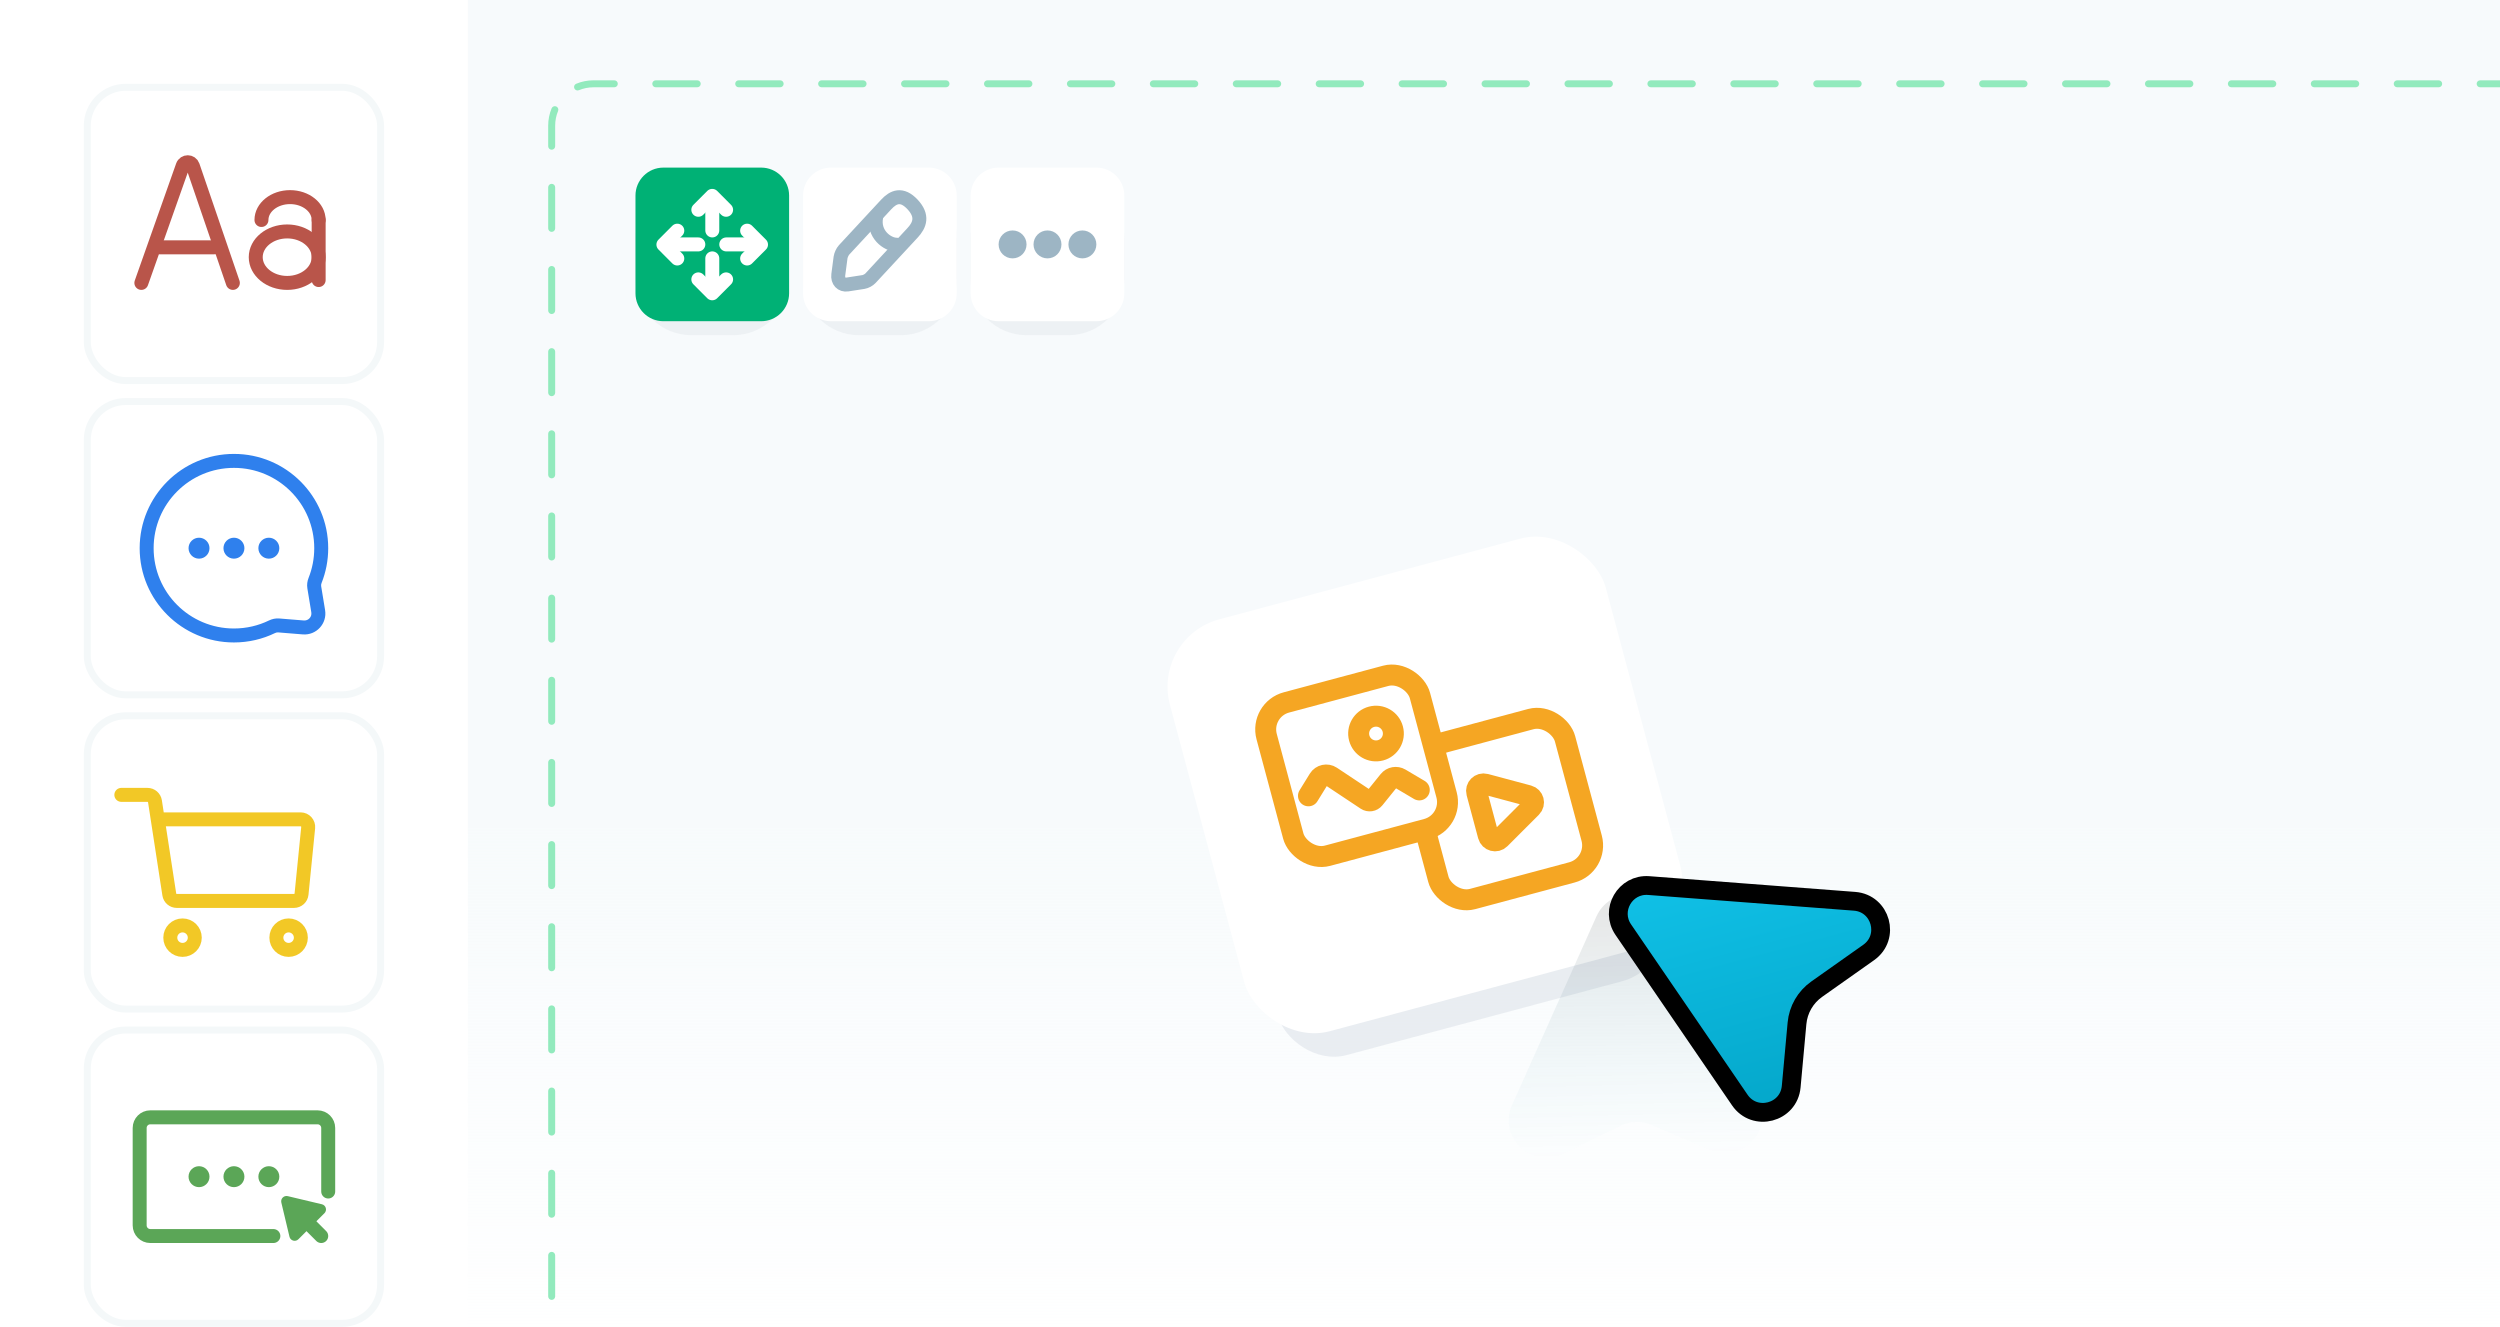 <svg width="358" height="190" viewBox="0 0 358 190" fill="none" xmlns="http://www.w3.org/2000/svg">
<g clip-path="url(#clip0_661_3148)">
<rect width="358" height="190" fill="white"/>
<path opacity="0.7" d="M67 0H370V195H67V0Z" fill="url(#paint0_linear_661_3148)"/>
<path d="M78.5 218C78.5 218.276 78.724 218.5 79 218.5C79.276 218.5 79.5 218.276 79.5 218H78.5ZM79.5 215.059C79.5 214.783 79.276 214.559 79 214.559C78.724 214.559 78.5 214.783 78.5 215.059H79.5ZM78.5 209.176C78.5 209.453 78.724 209.676 79 209.676C79.276 209.676 79.5 209.453 79.5 209.176H78.5ZM79.5 203.294C79.5 203.018 79.276 202.794 79 202.794C78.724 202.794 78.5 203.018 78.5 203.294H79.5ZM78.5 197.412C78.5 197.688 78.724 197.912 79 197.912C79.276 197.912 79.5 197.688 79.5 197.412H78.5ZM79.5 191.529C79.5 191.253 79.276 191.029 79 191.029C78.724 191.029 78.5 191.253 78.5 191.529H79.5ZM78.5 185.647C78.5 185.923 78.724 186.147 79 186.147C79.276 186.147 79.5 185.923 79.5 185.647H78.5ZM79.5 179.765C79.5 179.489 79.276 179.265 79 179.265C78.724 179.265 78.5 179.489 78.5 179.765H79.5ZM78.5 173.882C78.5 174.158 78.724 174.382 79 174.382C79.276 174.382 79.5 174.158 79.5 173.882H78.5ZM79.5 168C79.5 167.724 79.276 167.5 79 167.5C78.724 167.5 78.5 167.724 78.5 168H79.5ZM78.5 162.118C78.5 162.394 78.724 162.618 79 162.618C79.276 162.618 79.5 162.394 79.5 162.118H78.5ZM79.5 156.235C79.5 155.959 79.276 155.735 79 155.735C78.724 155.735 78.5 155.959 78.5 156.235H79.5ZM78.5 150.353C78.5 150.629 78.724 150.853 79 150.853C79.276 150.853 79.5 150.629 79.5 150.353H78.5ZM79.5 144.471C79.5 144.194 79.276 143.971 79 143.971C78.724 143.971 78.5 144.194 78.5 144.471H79.5ZM78.5 138.588C78.5 138.864 78.724 139.088 79 139.088C79.276 139.088 79.5 138.864 79.5 138.588H78.5ZM79.5 132.706C79.5 132.43 79.276 132.206 79 132.206C78.724 132.206 78.5 132.43 78.5 132.706H79.5ZM78.5 126.824C78.5 127.1 78.724 127.324 79 127.324C79.276 127.324 79.5 127.1 79.5 126.824H78.5ZM79.5 120.941C79.5 120.665 79.276 120.441 79 120.441C78.724 120.441 78.5 120.665 78.5 120.941H79.5ZM78.5 115.059C78.5 115.335 78.724 115.559 79 115.559C79.276 115.559 79.5 115.335 79.5 115.059H78.5ZM79.5 109.176C79.5 108.9 79.276 108.676 79 108.676C78.724 108.676 78.5 108.9 78.5 109.176H79.5ZM78.5 103.294C78.5 103.57 78.724 103.794 79 103.794C79.276 103.794 79.5 103.57 79.5 103.294H78.5ZM79.5 97.412C79.5 97.136 79.276 96.912 79 96.912C78.724 96.912 78.5 97.136 78.5 97.412H79.5ZM78.5 91.529C78.5 91.805 78.724 92.029 79 92.029C79.276 92.029 79.5 91.805 79.5 91.529H78.5ZM79.5 85.647C79.5 85.371 79.276 85.147 79 85.147C78.724 85.147 78.5 85.371 78.5 85.647H79.5ZM78.5 79.765C78.5 80.041 78.724 80.265 79 80.265C79.276 80.265 79.5 80.041 79.5 79.765H78.5ZM79.5 73.882C79.5 73.606 79.276 73.382 79 73.382C78.724 73.382 78.5 73.606 78.5 73.882H79.5ZM78.5 68C78.5 68.276 78.724 68.5 79 68.5C79.276 68.5 79.5 68.276 79.5 68H78.5ZM79.5 62.118C79.5 61.842 79.276 61.618 79 61.618C78.724 61.618 78.5 61.842 78.5 62.118H79.5ZM78.5 56.235C78.5 56.511 78.724 56.735 79 56.735C79.276 56.735 79.5 56.511 79.5 56.235H78.5ZM79.5 50.353C79.5 50.077 79.276 49.853 79 49.853C78.724 49.853 78.5 50.077 78.5 50.353H79.5ZM78.5 44.471C78.5 44.747 78.724 44.971 79 44.971C79.276 44.971 79.5 44.747 79.5 44.471H78.5ZM79.5 38.588C79.5 38.312 79.276 38.088 79 38.088C78.724 38.088 78.5 38.312 78.5 38.588H79.5ZM78.5 32.706C78.5 32.982 78.724 33.206 79 33.206C79.276 33.206 79.5 32.982 79.5 32.706H78.5ZM79.5 26.823C79.5 26.547 79.276 26.323 79 26.323C78.724 26.323 78.5 26.547 78.5 26.823H79.5ZM78.5 20.941C78.5 21.217 78.724 21.441 79 21.441C79.276 21.441 79.5 21.217 79.5 20.941H78.5ZM79.917 15.895C80.023 15.64 79.902 15.347 79.647 15.241C79.392 15.136 79.099 15.257 78.993 15.512L79.917 15.895ZM82.512 11.993C82.257 12.099 82.136 12.392 82.241 12.647C82.347 12.902 82.64 13.023 82.895 12.917L82.512 11.993ZM87.969 12.5C88.245 12.5 88.469 12.276 88.469 12C88.469 11.724 88.245 11.5 87.969 11.5V12.5ZM93.906 11.5C93.63 11.5 93.406 11.724 93.406 12C93.406 12.276 93.63 12.5 93.906 12.5V11.5ZM99.844 12.5C100.12 12.5 100.344 12.276 100.344 12C100.344 11.724 100.12 11.5 99.844 11.5V12.5ZM105.781 11.5C105.505 11.5 105.281 11.724 105.281 12C105.281 12.276 105.505 12.5 105.781 12.5V11.5ZM111.719 12.5C111.995 12.5 112.219 12.276 112.219 12C112.219 11.724 111.995 11.5 111.719 11.5V12.5ZM117.656 11.5C117.38 11.5 117.156 11.724 117.156 12C117.156 12.276 117.38 12.5 117.656 12.5V11.5ZM123.594 12.5C123.87 12.5 124.094 12.276 124.094 12C124.094 11.724 123.87 11.5 123.594 11.5V12.5ZM129.531 11.5C129.255 11.5 129.031 11.724 129.031 12C129.031 12.276 129.255 12.5 129.531 12.5V11.5ZM135.469 12.5C135.745 12.5 135.969 12.276 135.969 12C135.969 11.724 135.745 11.5 135.469 11.5V12.5ZM141.406 11.5C141.13 11.5 140.906 11.724 140.906 12C140.906 12.276 141.13 12.5 141.406 12.5V11.5ZM147.344 12.5C147.62 12.5 147.844 12.276 147.844 12C147.844 11.724 147.62 11.5 147.344 11.5V12.5ZM153.281 11.5C153.005 11.5 152.781 11.724 152.781 12C152.781 12.276 153.005 12.5 153.281 12.5V11.5ZM159.219 12.5C159.495 12.5 159.719 12.276 159.719 12C159.719 11.724 159.495 11.5 159.219 11.5V12.5ZM165.156 11.5C164.88 11.5 164.656 11.724 164.656 12C164.656 12.276 164.88 12.5 165.156 12.5V11.5ZM171.094 12.5C171.37 12.5 171.594 12.276 171.594 12C171.594 11.724 171.37 11.5 171.094 11.5V12.5ZM177.031 11.5C176.755 11.5 176.531 11.724 176.531 12C176.531 12.276 176.755 12.5 177.031 12.5V11.5ZM182.969 12.5C183.245 12.5 183.469 12.276 183.469 12C183.469 11.724 183.245 11.5 182.969 11.5V12.5ZM188.906 11.5C188.63 11.5 188.406 11.724 188.406 12C188.406 12.276 188.63 12.5 188.906 12.5V11.5ZM194.844 12.5C195.12 12.5 195.344 12.276 195.344 12C195.344 11.724 195.12 11.5 194.844 11.5V12.5ZM200.781 11.5C200.505 11.5 200.281 11.724 200.281 12C200.281 12.276 200.505 12.5 200.781 12.5V11.5ZM206.719 12.5C206.995 12.5 207.219 12.276 207.219 12C207.219 11.724 206.995 11.5 206.719 11.5V12.5ZM212.656 11.5C212.38 11.5 212.156 11.724 212.156 12C212.156 12.276 212.38 12.5 212.656 12.5V11.5ZM218.594 12.5C218.87 12.5 219.094 12.276 219.094 12C219.094 11.724 218.87 11.5 218.594 11.5V12.5ZM224.531 11.5C224.255 11.5 224.031 11.724 224.031 12C224.031 12.276 224.255 12.5 224.531 12.5V11.5ZM230.469 12.5C230.745 12.5 230.969 12.276 230.969 12C230.969 11.724 230.745 11.5 230.469 11.5V12.5ZM236.406 11.5C236.13 11.5 235.906 11.724 235.906 12C235.906 12.276 236.13 12.5 236.406 12.5V11.5ZM242.344 12.5C242.62 12.5 242.844 12.276 242.844 12C242.844 11.724 242.62 11.5 242.344 11.5V12.5ZM248.281 11.5C248.005 11.5 247.781 11.724 247.781 12C247.781 12.276 248.005 12.5 248.281 12.5V11.5ZM254.219 12.5C254.495 12.5 254.719 12.276 254.719 12C254.719 11.724 254.495 11.5 254.219 11.5V12.5ZM260.156 11.5C259.88 11.5 259.656 11.724 259.656 12C259.656 12.276 259.88 12.5 260.156 12.5V11.5ZM266.094 12.5C266.37 12.5 266.594 12.276 266.594 12C266.594 11.724 266.37 11.5 266.094 11.5V12.5ZM272.031 11.5C271.755 11.5 271.531 11.724 271.531 12C271.531 12.276 271.755 12.5 272.031 12.5V11.5ZM277.969 12.5C278.245 12.5 278.469 12.276 278.469 12C278.469 11.724 278.245 11.5 277.969 11.5V12.5ZM283.906 11.5C283.63 11.5 283.406 11.724 283.406 12C283.406 12.276 283.63 12.5 283.906 12.5V11.5ZM289.844 12.5C290.12 12.5 290.344 12.276 290.344 12C290.344 11.724 290.12 11.5 289.844 11.5V12.5ZM295.781 11.5C295.505 11.5 295.281 11.724 295.281 12C295.281 12.276 295.505 12.5 295.781 12.5V11.5ZM301.719 12.5C301.995 12.5 302.219 12.276 302.219 12C302.219 11.724 301.995 11.5 301.719 11.5V12.5ZM307.656 11.5C307.38 11.5 307.156 11.724 307.156 12C307.156 12.276 307.38 12.5 307.656 12.5V11.5ZM313.594 12.5C313.87 12.5 314.094 12.276 314.094 12C314.094 11.724 313.87 11.5 313.594 11.5V12.5ZM319.531 11.5C319.255 11.5 319.031 11.724 319.031 12C319.031 12.276 319.255 12.5 319.531 12.5V11.5ZM325.469 12.5C325.745 12.5 325.969 12.276 325.969 12C325.969 11.724 325.745 11.5 325.469 11.5V12.5ZM331.406 11.5C331.13 11.5 330.906 11.724 330.906 12C330.906 12.276 331.13 12.5 331.406 12.5V11.5ZM337.344 12.5C337.62 12.5 337.844 12.276 337.844 12C337.844 11.724 337.62 11.5 337.344 11.5V12.5ZM343.281 11.5C343.005 11.5 342.781 11.724 342.781 12C342.781 12.276 343.005 12.5 343.281 12.5V11.5ZM349.219 12.5C349.495 12.5 349.719 12.276 349.719 12C349.719 11.724 349.495 11.5 349.219 11.5V12.5ZM355.156 11.5C354.88 11.5 354.656 11.724 354.656 12C354.656 12.276 354.88 12.5 355.156 12.5V11.5ZM361.094 12.5C361.37 12.5 361.594 12.276 361.594 12C361.594 11.724 361.37 11.5 361.094 11.5V12.5ZM367.031 11.5C366.755 11.5 366.531 11.724 366.531 12C366.531 12.276 366.755 12.5 367.031 12.5V11.5ZM79.5 218V215.059H78.5V218H79.5ZM79.5 209.176V203.294H78.5V209.176H79.5ZM79.5 197.412V191.529H78.5V197.412H79.5ZM79.5 185.647V179.765H78.5V185.647H79.5ZM79.5 173.882V168H78.5V173.882H79.5ZM79.5 162.118V156.235H78.5V162.118H79.5ZM79.5 150.353V144.471H78.5V150.353H79.5ZM79.5 138.588V132.706H78.5V138.588H79.5ZM79.5 126.824V120.941H78.5V126.824H79.5ZM79.5 115.059V109.176H78.5V115.059H79.5ZM79.5 103.294V97.412H78.5V103.294H79.5ZM79.5 91.529V85.647H78.5V91.529H79.5ZM79.5 79.765V73.882H78.5V79.765H79.5ZM79.5 68V62.118H78.5V68H79.5ZM79.5 56.235V50.353H78.5V56.235H79.5ZM79.5 44.471V38.588H78.5V44.471H79.5ZM79.5 32.706V26.823H78.5V32.706H79.5ZM79.5 20.941V18H78.5V20.941H79.5ZM79.5 18C79.5 17.253 79.648 16.543 79.917 15.895L78.993 15.512C78.675 16.279 78.5 17.12 78.5 18H79.5ZM82.895 12.917C83.543 12.649 84.253 12.5 85 12.5V11.5C84.12 11.5 83.279 11.675 82.512 11.993L82.895 12.917ZM85 12.5H87.969V11.5H85V12.5ZM93.906 12.5H99.844V11.5H93.906V12.5ZM105.781 12.5H111.719V11.5H105.781V12.5ZM117.656 12.5H123.594V11.5H117.656V12.5ZM129.531 12.5H135.469V11.5H129.531V12.5ZM141.406 12.5H147.344V11.5H141.406V12.5ZM153.281 12.5H159.219V11.5H153.281V12.5ZM165.156 12.5H171.094V11.5H165.156V12.5ZM177.031 12.5H182.969V11.5H177.031V12.5ZM188.906 12.5H194.844V11.5H188.906V12.5ZM200.781 12.5H206.719V11.5H200.781V12.5ZM212.656 12.5H218.594V11.5H212.656V12.5ZM224.531 12.5H230.469V11.5H224.531V12.5ZM236.406 12.5H242.344V11.5H236.406V12.5ZM248.281 12.5H254.219V11.5H248.281V12.5ZM260.156 12.5H266.094V11.5H260.156V12.5ZM272.031 12.5H277.969V11.5H272.031V12.5ZM283.906 12.5H289.844V11.5H283.906V12.5ZM295.781 12.5H301.719V11.5H295.781V12.5ZM307.656 12.5H313.594V11.5H307.656V12.5ZM319.531 12.5H325.469V11.5H319.531V12.5ZM331.406 12.5H337.344V11.5H331.406V12.5ZM343.281 12.5H349.219V11.5H343.281V12.5ZM355.156 12.5H361.094V11.5H355.156V12.5ZM367.031 12.5H370V11.5H367.031V12.5ZM78.5 218C78.5 218.276 78.724 218.5 79 218.5C79.276 218.5 79.5 218.276 79.5 218H78.5ZM79.5 215.059C79.5 214.783 79.276 214.559 79 214.559C78.724 214.559 78.5 214.783 78.5 215.059H79.5ZM78.5 209.176C78.5 209.453 78.724 209.676 79 209.676C79.276 209.676 79.5 209.453 79.5 209.176H78.5ZM79.5 203.294C79.5 203.018 79.276 202.794 79 202.794C78.724 202.794 78.5 203.018 78.5 203.294H79.5ZM78.5 197.412C78.5 197.688 78.724 197.912 79 197.912C79.276 197.912 79.5 197.688 79.5 197.412H78.5ZM79.5 191.529C79.5 191.253 79.276 191.029 79 191.029C78.724 191.029 78.5 191.253 78.5 191.529H79.5ZM78.5 185.647C78.5 185.923 78.724 186.147 79 186.147C79.276 186.147 79.5 185.923 79.5 185.647H78.5ZM79.5 179.765C79.5 179.489 79.276 179.265 79 179.265C78.724 179.265 78.5 179.489 78.5 179.765H79.5ZM78.5 173.882C78.5 174.158 78.724 174.382 79 174.382C79.276 174.382 79.5 174.158 79.5 173.882H78.5ZM79.5 168C79.5 167.724 79.276 167.5 79 167.5C78.724 167.5 78.5 167.724 78.5 168H79.5ZM78.5 162.118C78.5 162.394 78.724 162.618 79 162.618C79.276 162.618 79.5 162.394 79.5 162.118H78.5ZM79.5 156.235C79.5 155.959 79.276 155.735 79 155.735C78.724 155.735 78.5 155.959 78.5 156.235H79.5ZM78.5 150.353C78.5 150.629 78.724 150.853 79 150.853C79.276 150.853 79.5 150.629 79.5 150.353H78.5ZM79.5 144.471C79.5 144.194 79.276 143.971 79 143.971C78.724 143.971 78.5 144.194 78.5 144.471H79.5ZM78.5 138.588C78.5 138.864 78.724 139.088 79 139.088C79.276 139.088 79.5 138.864 79.5 138.588H78.5ZM79.5 132.706C79.5 132.43 79.276 132.206 79 132.206C78.724 132.206 78.5 132.43 78.5 132.706H79.5ZM78.5 126.824C78.5 127.1 78.724 127.324 79 127.324C79.276 127.324 79.5 127.1 79.5 126.824H78.5ZM79.5 120.941C79.5 120.665 79.276 120.441 79 120.441C78.724 120.441 78.5 120.665 78.5 120.941H79.5ZM78.5 115.059C78.5 115.335 78.724 115.559 79 115.559C79.276 115.559 79.5 115.335 79.5 115.059H78.5ZM79.5 109.176C79.5 108.9 79.276 108.676 79 108.676C78.724 108.676 78.5 108.9 78.5 109.176H79.5ZM78.5 103.294C78.5 103.57 78.724 103.794 79 103.794C79.276 103.794 79.5 103.57 79.5 103.294H78.5ZM79.5 97.412C79.5 97.136 79.276 96.912 79 96.912C78.724 96.912 78.5 97.136 78.5 97.412H79.5ZM78.5 91.529C78.5 91.805 78.724 92.029 79 92.029C79.276 92.029 79.5 91.805 79.5 91.529H78.5ZM79.5 85.647C79.5 85.371 79.276 85.147 79 85.147C78.724 85.147 78.5 85.371 78.5 85.647H79.5ZM78.5 79.765C78.5 80.041 78.724 80.265 79 80.265C79.276 80.265 79.5 80.041 79.5 79.765H78.5ZM79.5 73.882C79.5 73.606 79.276 73.382 79 73.382C78.724 73.382 78.5 73.606 78.5 73.882H79.5ZM78.5 68C78.5 68.276 78.724 68.5 79 68.5C79.276 68.5 79.5 68.276 79.5 68H78.5ZM79.5 62.118C79.5 61.842 79.276 61.618 79 61.618C78.724 61.618 78.5 61.842 78.5 62.118H79.5ZM78.5 56.235C78.5 56.511 78.724 56.735 79 56.735C79.276 56.735 79.5 56.511 79.5 56.235H78.5ZM79.5 50.353C79.5 50.077 79.276 49.853 79 49.853C78.724 49.853 78.5 50.077 78.5 50.353H79.5ZM78.5 44.471C78.5 44.747 78.724 44.971 79 44.971C79.276 44.971 79.5 44.747 79.5 44.471H78.5ZM79.5 38.588C79.5 38.312 79.276 38.088 79 38.088C78.724 38.088 78.5 38.312 78.5 38.588H79.5ZM78.5 32.706C78.5 32.982 78.724 33.206 79 33.206C79.276 33.206 79.5 32.982 79.5 32.706H78.5ZM79.5 26.823C79.5 26.547 79.276 26.323 79 26.323C78.724 26.323 78.5 26.547 78.5 26.823H79.5ZM78.5 20.941C78.5 21.217 78.724 21.441 79 21.441C79.276 21.441 79.5 21.217 79.5 20.941H78.5ZM79.917 15.895C80.023 15.64 79.902 15.347 79.647 15.241C79.392 15.136 79.099 15.257 78.993 15.512L79.917 15.895ZM82.512 11.993C82.257 12.099 82.136 12.392 82.241 12.647C82.347 12.902 82.64 13.023 82.895 12.917L82.512 11.993ZM87.969 12.5C88.245 12.5 88.469 12.276 88.469 12C88.469 11.724 88.245 11.5 87.969 11.5V12.5ZM93.906 11.5C93.63 11.5 93.406 11.724 93.406 12C93.406 12.276 93.63 12.5 93.906 12.5V11.5ZM99.844 12.5C100.12 12.5 100.344 12.276 100.344 12C100.344 11.724 100.12 11.5 99.844 11.5V12.5ZM105.781 11.5C105.505 11.5 105.281 11.724 105.281 12C105.281 12.276 105.505 12.5 105.781 12.5V11.5ZM111.719 12.5C111.995 12.5 112.219 12.276 112.219 12C112.219 11.724 111.995 11.5 111.719 11.5V12.5ZM117.656 11.5C117.38 11.5 117.156 11.724 117.156 12C117.156 12.276 117.38 12.5 117.656 12.5V11.5ZM123.594 12.5C123.87 12.5 124.094 12.276 124.094 12C124.094 11.724 123.87 11.5 123.594 11.5V12.5ZM129.531 11.5C129.255 11.5 129.031 11.724 129.031 12C129.031 12.276 129.255 12.5 129.531 12.5V11.5ZM135.469 12.5C135.745 12.5 135.969 12.276 135.969 12C135.969 11.724 135.745 11.5 135.469 11.5V12.5ZM141.406 11.5C141.13 11.5 140.906 11.724 140.906 12C140.906 12.276 141.13 12.5 141.406 12.5V11.5ZM147.344 12.5C147.62 12.5 147.844 12.276 147.844 12C147.844 11.724 147.62 11.5 147.344 11.5V12.5ZM153.281 11.5C153.005 11.5 152.781 11.724 152.781 12C152.781 12.276 153.005 12.5 153.281 12.5V11.5ZM159.219 12.5C159.495 12.5 159.719 12.276 159.719 12C159.719 11.724 159.495 11.5 159.219 11.5V12.5ZM165.156 11.5C164.88 11.5 164.656 11.724 164.656 12C164.656 12.276 164.88 12.5 165.156 12.5V11.5ZM171.094 12.5C171.37 12.5 171.594 12.276 171.594 12C171.594 11.724 171.37 11.5 171.094 11.5V12.5ZM177.031 11.5C176.755 11.5 176.531 11.724 176.531 12C176.531 12.276 176.755 12.5 177.031 12.5V11.5ZM182.969 12.5C183.245 12.5 183.469 12.276 183.469 12C183.469 11.724 183.245 11.5 182.969 11.5V12.5ZM188.906 11.5C188.63 11.5 188.406 11.724 188.406 12C188.406 12.276 188.63 12.5 188.906 12.5V11.5ZM194.844 12.5C195.12 12.5 195.344 12.276 195.344 12C195.344 11.724 195.12 11.5 194.844 11.5V12.5ZM200.781 11.5C200.505 11.5 200.281 11.724 200.281 12C200.281 12.276 200.505 12.5 200.781 12.5V11.5ZM206.719 12.5C206.995 12.5 207.219 12.276 207.219 12C207.219 11.724 206.995 11.5 206.719 11.5V12.5ZM212.656 11.5C212.38 11.5 212.156 11.724 212.156 12C212.156 12.276 212.38 12.5 212.656 12.5V11.5ZM218.594 12.5C218.87 12.5 219.094 12.276 219.094 12C219.094 11.724 218.87 11.5 218.594 11.5V12.5ZM224.531 11.5C224.255 11.5 224.031 11.724 224.031 12C224.031 12.276 224.255 12.5 224.531 12.5V11.5ZM230.469 12.5C230.745 12.5 230.969 12.276 230.969 12C230.969 11.724 230.745 11.5 230.469 11.5V12.5ZM236.406 11.5C236.13 11.5 235.906 11.724 235.906 12C235.906 12.276 236.13 12.5 236.406 12.5V11.5ZM242.344 12.5C242.62 12.5 242.844 12.276 242.844 12C242.844 11.724 242.62 11.5 242.344 11.5V12.5ZM248.281 11.5C248.005 11.5 247.781 11.724 247.781 12C247.781 12.276 248.005 12.5 248.281 12.5V11.5ZM254.219 12.5C254.495 12.5 254.719 12.276 254.719 12C254.719 11.724 254.495 11.5 254.219 11.5V12.5ZM260.156 11.5C259.88 11.5 259.656 11.724 259.656 12C259.656 12.276 259.88 12.5 260.156 12.5V11.5ZM266.094 12.5C266.37 12.5 266.594 12.276 266.594 12C266.594 11.724 266.37 11.5 266.094 11.5V12.5ZM272.031 11.5C271.755 11.5 271.531 11.724 271.531 12C271.531 12.276 271.755 12.5 272.031 12.5V11.5ZM277.969 12.5C278.245 12.5 278.469 12.276 278.469 12C278.469 11.724 278.245 11.5 277.969 11.5V12.5ZM283.906 11.5C283.63 11.5 283.406 11.724 283.406 12C283.406 12.276 283.63 12.5 283.906 12.5V11.5ZM289.844 12.5C290.12 12.5 290.344 12.276 290.344 12C290.344 11.724 290.12 11.5 289.844 11.5V12.5ZM295.781 11.5C295.505 11.5 295.281 11.724 295.281 12C295.281 12.276 295.505 12.5 295.781 12.5V11.5ZM301.719 12.5C301.995 12.5 302.219 12.276 302.219 12C302.219 11.724 301.995 11.5 301.719 11.5V12.5ZM307.656 11.5C307.38 11.5 307.156 11.724 307.156 12C307.156 12.276 307.38 12.5 307.656 12.5V11.5ZM313.594 12.5C313.87 12.5 314.094 12.276 314.094 12C314.094 11.724 313.87 11.5 313.594 11.5V12.5ZM319.531 11.5C319.255 11.5 319.031 11.724 319.031 12C319.031 12.276 319.255 12.5 319.531 12.5V11.5ZM325.469 12.5C325.745 12.5 325.969 12.276 325.969 12C325.969 11.724 325.745 11.5 325.469 11.5V12.5ZM331.406 11.5C331.13 11.5 330.906 11.724 330.906 12C330.906 12.276 331.13 12.5 331.406 12.5V11.5ZM337.344 12.5C337.62 12.5 337.844 12.276 337.844 12C337.844 11.724 337.62 11.5 337.344 11.5V12.5ZM343.281 11.5C343.005 11.5 342.781 11.724 342.781 12C342.781 12.276 343.005 12.5 343.281 12.5V11.5ZM349.219 12.5C349.495 12.5 349.719 12.276 349.719 12C349.719 11.724 349.495 11.5 349.219 11.5V12.5ZM355.156 11.5C354.88 11.5 354.656 11.724 354.656 12C354.656 12.276 354.88 12.5 355.156 12.5V11.5ZM361.094 12.5C361.37 12.5 361.594 12.276 361.594 12C361.594 11.724 361.37 11.5 361.094 11.5V12.5ZM367.031 11.5C366.755 11.5 366.531 11.724 366.531 12C366.531 12.276 366.755 12.5 367.031 12.5V11.5ZM79.5 218V215.059H78.5V218H79.5ZM79.5 209.176V203.294H78.5V209.176H79.5ZM79.5 197.412V191.529H78.5V197.412H79.5ZM79.5 185.647V179.765H78.5V185.647H79.5ZM79.5 173.882V168H78.5V173.882H79.5ZM79.5 162.118V156.235H78.5V162.118H79.5ZM79.5 150.353V144.471H78.5V150.353H79.5ZM79.5 138.588V132.706H78.5V138.588H79.5ZM79.5 126.824V120.941H78.5V126.824H79.5ZM79.5 115.059V109.176H78.5V115.059H79.5ZM79.5 103.294V97.412H78.5V103.294H79.5ZM79.5 91.529V85.647H78.5V91.529H79.5ZM79.5 79.765V73.882H78.5V79.765H79.5ZM79.5 68V62.118H78.5V68H79.5ZM79.5 56.235V50.353H78.5V56.235H79.5ZM79.5 44.471V38.588H78.5V44.471H79.5ZM79.5 32.706V26.823H78.5V32.706H79.5ZM79.5 20.941V18H78.5V20.941H79.5ZM79.5 18C79.5 17.253 79.648 16.543 79.917 15.895L78.993 15.512C78.675 16.279 78.5 17.12 78.5 18H79.5ZM82.895 12.917C83.543 12.649 84.253 12.5 85 12.5V11.5C84.12 11.5 83.279 11.675 82.512 11.993L82.895 12.917ZM85 12.5H87.969V11.5H85V12.5ZM93.906 12.5H99.844V11.5H93.906V12.5ZM105.781 12.5H111.719V11.5H105.781V12.5ZM117.656 12.5H123.594V11.5H117.656V12.5ZM129.531 12.5H135.469V11.5H129.531V12.5ZM141.406 12.5H147.344V11.5H141.406V12.5ZM153.281 12.5H159.219V11.5H153.281V12.5ZM165.156 12.5H171.094V11.5H165.156V12.5ZM177.031 12.5H182.969V11.5H177.031V12.5ZM188.906 12.5H194.844V11.5H188.906V12.5ZM200.781 12.5H206.719V11.5H200.781V12.5ZM212.656 12.5H218.594V11.5H212.656V12.5ZM224.531 12.5H230.469V11.5H224.531V12.5ZM236.406 12.5H242.344V11.5H236.406V12.5ZM248.281 12.5H254.219V11.5H248.281V12.5ZM260.156 12.5H266.094V11.5H260.156V12.5ZM272.031 12.5H277.969V11.5H272.031V12.5ZM283.906 12.5H289.844V11.5H283.906V12.5ZM295.781 12.5H301.719V11.5H295.781V12.5ZM307.656 12.5H313.594V11.5H307.656V12.5ZM319.531 12.5H325.469V11.5H319.531V12.5ZM331.406 12.5H337.344V11.5H331.406V12.5ZM343.281 12.5H349.219V11.5H343.281V12.5ZM355.156 12.5H361.094V11.5H355.156V12.5ZM367.031 12.5H370V11.5H367.031V12.5Z" fill="#92EABD"/>
<g filter="url(#filter0_f_661_3148)">
<rect x="170.355" y="98.286" width="56.912" height="56.82" rx="8" transform="rotate(-15 170.355 98.286)" fill="#DEE3E9" fill-opacity="0.6"/>
</g>
<rect x="164.947" y="91.272" width="64.628" height="61.069" rx="10" transform="rotate(-15 164.947 91.272)" fill="white"/>
<rect x="201.127" y="107.821" width="22.727" height="22.727" rx="4" transform="rotate(-15 201.127 107.821)" stroke="#F5A623" stroke-width="3" stroke-miterlimit="10"/>
<rect x="180.349" y="101.624" width="22.727" height="22.727" rx="4" transform="rotate(-15 180.349 101.624)" fill="white" stroke="#F5A623" stroke-width="3" stroke-miterlimit="10"/>
<circle cx="197.044" cy="105.044" r="2.486" transform="rotate(-15 197.044 105.044)" stroke="#F5A623" stroke-width="3" stroke-miterlimit="10" stroke-linecap="round"/>
<path d="M203.243 113.117L200.504 111.496C199.964 111.177 199.271 111.302 198.877 111.791L196.792 114.377C196.519 114.715 196.033 114.79 195.671 114.549L190.617 111.189C190.022 110.793 189.218 110.969 188.843 111.577L187.371 113.963" stroke="#F5A623" stroke-width="3" stroke-miterlimit="10" stroke-linecap="round"/>
<path d="M218.86 113.937C219.604 114.137 219.853 115.066 219.308 115.61L214.799 120.12C214.255 120.664 213.325 120.415 213.126 119.672L211.475 113.512C211.276 112.768 211.957 112.088 212.7 112.287L218.86 113.937Z" stroke="#F5A623" stroke-width="3" stroke-miterlimit="10" stroke-linecap="round"/>
<rect x="12.5" y="12.5" width="42" height="42" rx="5.5" fill="white" stroke="#F4F8F9"/>
<path d="M33.346 40.513L27.607 23.747C27.373 23.064 26.408 23.059 26.168 23.74L20.241 40.513" stroke="#B9554A" stroke-width="2" stroke-miterlimit="10" stroke-linecap="round"/>
<line x1="22.879" y1="35.418" x2="30.707" y2="35.418" stroke="#B9554A" stroke-width="2" stroke-miterlimit="10" stroke-linecap="round"/>
<path d="M45.631 31.504L45.631 40.104" stroke="#B9554A" stroke-width="2" stroke-miterlimit="10" stroke-linecap="round"/>
<ellipse cx="41.126" cy="36.828" rx="4.505" ry="3.686" stroke="#B9554A" stroke-width="2" stroke-miterlimit="10" stroke-linecap="round"/>
<path d="M45.631 31.504C45.631 29.694 43.797 28.227 41.536 28.227C39.274 28.227 37.44 29.694 37.44 31.504" stroke="#B9554A" stroke-width="2" stroke-miterlimit="10" stroke-linecap="round"/>
<rect x="12.5" y="57.5" width="42" height="42" rx="5.5" fill="white" stroke="#F4F8F9"/>
<path d="M45.566 87.532L46.553 87.37L45.566 87.532ZM43.431 89.85L43.349 90.846H43.349L43.431 89.85ZM39.907 89.562L39.988 88.566L39.907 89.562ZM38.952 89.751L39.389 90.651L38.952 89.751ZM45.119 83.119L46.048 83.488L45.119 83.119ZM22 78.5C22 84.851 27.149 90 33.5 90V92C26.044 92 20 85.956 20 78.5H22ZM33.5 67C27.149 67 22 72.149 22 78.5H20C20 71.044 26.044 65 33.5 65V67ZM45 78.5C45 72.149 39.851 67 33.5 67V65C40.956 65 47 71.044 47 78.5H45ZM44.19 82.749C44.712 81.436 45 80.003 45 78.5H47C47 80.26 46.663 81.944 46.048 83.488L44.19 82.749ZM44.58 87.694L44.016 84.262L45.989 83.938L46.553 87.37L44.58 87.694ZM43.512 88.853C44.16 88.906 44.685 88.336 44.58 87.694L46.553 87.37C46.87 89.295 45.294 91.005 43.349 90.846L43.512 88.853ZM39.988 88.566L43.512 88.853L43.349 90.846L39.825 90.559L39.988 88.566ZM33.5 90C35.3 90 37.001 89.587 38.515 88.852L39.389 90.651C37.608 91.516 35.609 92 33.5 92V90ZM39.825 90.559C39.695 90.549 39.544 90.576 39.389 90.651L38.515 88.852C38.954 88.639 39.46 88.523 39.988 88.566L39.825 90.559ZM46.048 83.488C45.983 83.652 45.968 83.806 45.989 83.938L44.016 84.262C43.928 83.731 44.007 83.209 44.19 82.749L46.048 83.488Z" fill="#2F80ED"/>
<circle cx="33.5" cy="78.5" r="1.5" fill="#2F80ED"/>
<circle cx="28.5" cy="78.5" r="1.5" fill="#2F80ED"/>
<circle cx="38.5" cy="78.5" r="1.5" fill="#2F80ED"/>
<rect x="12.5" y="102.5" width="42" height="42" rx="5.5" fill="white" stroke="#F4F8F9"/>
<circle cx="26.139" cy="134.273" r="1.753" stroke="#F2C826" stroke-width="2"/>
<circle cx="41.329" cy="134.273" r="1.753" stroke="#F2C826" stroke-width="2"/>
<path d="M23.217 117.331H43.049C43.692 117.331 44.194 117.886 44.13 118.526L43.179 128.037C43.124 128.592 42.656 129.015 42.098 129.015H25.318C24.782 129.015 24.326 128.624 24.244 128.094L22.191 114.747C22.109 114.217 21.653 113.825 21.116 113.825H17.375" stroke="#F2C826" stroke-width="2" stroke-linecap="round"/>
<rect x="12.5" y="147.5" width="42" height="42" rx="5.5" fill="white" stroke="#F4F8F9"/>
<path d="M47 170.625V161.524C47 160.682 46.318 160 45.476 160H21.524C20.682 160 20 160.682 20 161.524V175.476C20 176.318 20.682 177 21.524 177H39.147" stroke="#5BA657" stroke-width="2" stroke-linecap="round"/>
<path d="M40.286 172.205L41.452 177.098C41.59 177.678 42.31 177.882 42.732 177.461L46.46 173.732C46.882 173.311 46.678 172.59 46.098 172.452L41.204 171.287C40.652 171.155 40.155 171.652 40.286 172.205Z" fill="#5BA657"/>
<path d="M46 177L42 173" stroke="#5BA657" stroke-width="2" stroke-miterlimit="10" stroke-linecap="round"/>
<circle cx="33.5" cy="168.5" r="1.5" fill="#5BA657"/>
<circle cx="28.5" cy="168.5" r="1.5" fill="#5BA657"/>
<circle cx="38.5" cy="168.5" r="1.5" fill="#5BA657"/>
<g filter="url(#filter1_f_661_3148)">
<path d="M129 26H123C118.582 26 115 29.582 115 34V40C115 44.418 118.582 48 123 48H129C133.418 48 137 44.418 137 40V34C137 29.582 133.418 26 129 26Z" fill="#DEE3E9" fill-opacity="0.4"/>
</g>
<path d="M133 24H119C116.791 24 115 25.791 115 28V42C115 44.209 116.791 46 119 46H133C135.209 46 137 44.209 137 42V28C137 25.791 135.209 24 133 24Z" fill="white"/>
<path d="M126.895 29.289L120.873 35.785C120.645 36.032 120.419 36.524 120.368 36.868L120.043 39.344C119.929 40.238 120.513 40.868 121.345 40.738L123.653 40.381C123.976 40.329 124.432 40.089 124.659 39.834L130.681 33.338C131.723 32.217 132.212 30.919 130.673 29.272C129.142 27.642 127.936 28.168 126.895 29.289Z" stroke="#9DB5C4" stroke-width="2" stroke-miterlimit="10" stroke-linecap="round" stroke-linejoin="round"/>
<path d="M125.471 31.045C124.983 33.545 127.097 35.045 128.399 35.045" stroke="#9DB5C4" stroke-width="2" stroke-miterlimit="10" stroke-linecap="round" stroke-linejoin="round"/>
<g filter="url(#filter2_f_661_3148)">
<path d="M105 26H99C94.582 26 91 29.582 91 34V40C91 44.418 94.582 48 99 48H105C109.418 48 113 44.418 113 40V34C113 29.582 109.418 26 105 26Z" fill="#DEE3E9" fill-opacity="0.4"/>
</g>
<path d="M109 24H95C92.791 24 91 25.791 91 28V42C91 44.209 92.791 46 95 46H109C111.209 46 113 44.209 113 42V28C113 25.791 111.209 24 109 24Z" fill="#00B175"/>
<path d="M96.989 33.032L95 35.025L96.989 37.018" stroke="white" stroke-width="2" stroke-miterlimit="10" stroke-linecap="round" stroke-linejoin="round"/>
<path d="M100 40.007L101.989 42L103.978 40.007" stroke="white" stroke-width="2" stroke-miterlimit="10" stroke-linecap="round" stroke-linejoin="round"/>
<path d="M106.989 37.018L108.978 35.025L106.989 33.032" stroke="white" stroke-width="2" stroke-miterlimit="10" stroke-linecap="round" stroke-linejoin="round"/>
<path d="M103.978 30.042L101.989 28.049L100 30.042" stroke="white" stroke-width="2" stroke-miterlimit="10" stroke-linecap="round" stroke-linejoin="round"/>
<line x1="96" y1="35" x2="100" y2="35" stroke="white" stroke-width="2" stroke-miterlimit="10" stroke-linecap="round" stroke-linejoin="round"/>
<line x1="102" y1="41" x2="102" y2="37" stroke="white" stroke-width="2" stroke-miterlimit="10" stroke-linecap="round" stroke-linejoin="round"/>
<line x1="108" y1="35" x2="104" y2="35" stroke="white" stroke-width="2" stroke-miterlimit="10" stroke-linecap="round" stroke-linejoin="round"/>
<line x1="102" y1="29" x2="102" y2="33" stroke="white" stroke-width="2" stroke-miterlimit="10" stroke-linecap="round" stroke-linejoin="round"/>
<g filter="url(#filter3_f_661_3148)">
<path d="M153 26H147C142.582 26 139 29.582 139 34V40C139 44.418 142.582 48 147 48H153C157.418 48 161 44.418 161 40V34C161 29.582 157.418 26 153 26Z" fill="#DEE3E9" fill-opacity="0.4"/>
</g>
<path d="M157 24H143C140.791 24 139 25.791 139 28V42C139 44.209 140.791 46 143 46H157C159.209 46 161 44.209 161 42V28C161 25.791 159.209 24 157 24Z" fill="white"/>
<circle cx="145" cy="35" r="2" fill="#9DB5C4"/>
<circle cx="150" cy="35" r="2" fill="#9DB5C4"/>
<circle cx="155" cy="35" r="2" fill="#9DB5C4"/>
<g opacity="0.1" filter="url(#filter4_f_661_3148)">
<path d="M228.601 131.252C230.447 127.124 236.25 126.969 238.315 130.992L251.81 157.291C254.116 161.784 249.531 166.695 244.89 164.704L236.518 161.111C235.068 160.489 233.419 160.533 232.005 161.231L223.836 165.267C219.309 167.504 214.468 162.844 216.53 158.235L228.601 131.252Z" fill="url(#paint1_linear_661_3148)"/>
</g>
<path d="M232.452 133.124C230.537 130.325 232.714 126.555 236.096 126.813L265.57 129.064C269.346 129.352 270.687 134.209 267.594 136.395L260.153 141.652C258.542 142.789 257.511 144.575 257.331 146.538L256.499 155.612C256.153 159.383 251.276 160.65 249.138 157.524L232.452 133.124Z" fill="url(#paint2_linear_661_3148)" stroke="black" stroke-width="2.694"/>
</g>
<defs>
<filter id="filter0_f_661_3148" x="162.151" y="75.352" width="86.087" height="86.022" filterUnits="userSpaceOnUse" color-interpolation-filters="sRGB">
<feFlood flood-opacity="0" result="BackgroundImageFix"/>
<feBlend mode="normal" in="SourceGraphic" in2="BackgroundImageFix" result="shape"/>
<feGaussianBlur stdDeviation="5" result="effect1_foregroundBlur_661_3148"/>
</filter>
<filter id="filter1_f_661_3148" x="105" y="16" width="42" height="42" filterUnits="userSpaceOnUse" color-interpolation-filters="sRGB">
<feFlood flood-opacity="0" result="BackgroundImageFix"/>
<feBlend mode="normal" in="SourceGraphic" in2="BackgroundImageFix" result="shape"/>
<feGaussianBlur stdDeviation="5" result="effect1_foregroundBlur_661_3148"/>
</filter>
<filter id="filter2_f_661_3148" x="81" y="16" width="42" height="42" filterUnits="userSpaceOnUse" color-interpolation-filters="sRGB">
<feFlood flood-opacity="0" result="BackgroundImageFix"/>
<feBlend mode="normal" in="SourceGraphic" in2="BackgroundImageFix" result="shape"/>
<feGaussianBlur stdDeviation="5" result="effect1_foregroundBlur_661_3148"/>
</filter>
<filter id="filter3_f_661_3148" x="129" y="16" width="42" height="42" filterUnits="userSpaceOnUse" color-interpolation-filters="sRGB">
<feFlood flood-opacity="0" result="BackgroundImageFix"/>
<feBlend mode="normal" in="SourceGraphic" in2="BackgroundImageFix" result="shape"/>
<feGaussianBlur stdDeviation="5" result="effect1_foregroundBlur_661_3148"/>
</filter>
<filter id="filter4_f_661_3148" x="212.041" y="124.063" width="44.384" height="45.782" filterUnits="userSpaceOnUse" color-interpolation-filters="sRGB">
<feFlood flood-opacity="0" result="BackgroundImageFix"/>
<feBlend mode="normal" in="SourceGraphic" in2="BackgroundImageFix" result="shape"/>
<feGaussianBlur stdDeviation="2" result="effect1_foregroundBlur_661_3148"/>
</filter>
<linearGradient id="paint0_linear_661_3148" x1="218.5" y1="0" x2="218.5" y2="195" gradientUnits="userSpaceOnUse">
<stop offset="0.608" stop-color="#F4F9FB"/>
<stop offset="1" stop-color="#F4F9FB" stop-opacity="0"/>
</linearGradient>
<linearGradient id="paint1_linear_661_3148" x1="232" y1="130.5" x2="233" y2="166" gradientUnits="userSpaceOnUse">
<stop stop-color="#010B0E"/>
<stop offset="1" stop-color="#009FC1" stop-opacity="0"/>
</linearGradient>
<linearGradient id="paint2_linear_661_3148" x1="245.633" y1="112.427" x2="260.912" y2="169.448" gradientUnits="userSpaceOnUse">
<stop stop-color="#14C8EF"/>
<stop offset="1" stop-color="#009FC1"/>
</linearGradient>
<clipPath id="clip0_661_3148">
<rect width="358" height="190" fill="white"/>
</clipPath>
</defs>
</svg>
